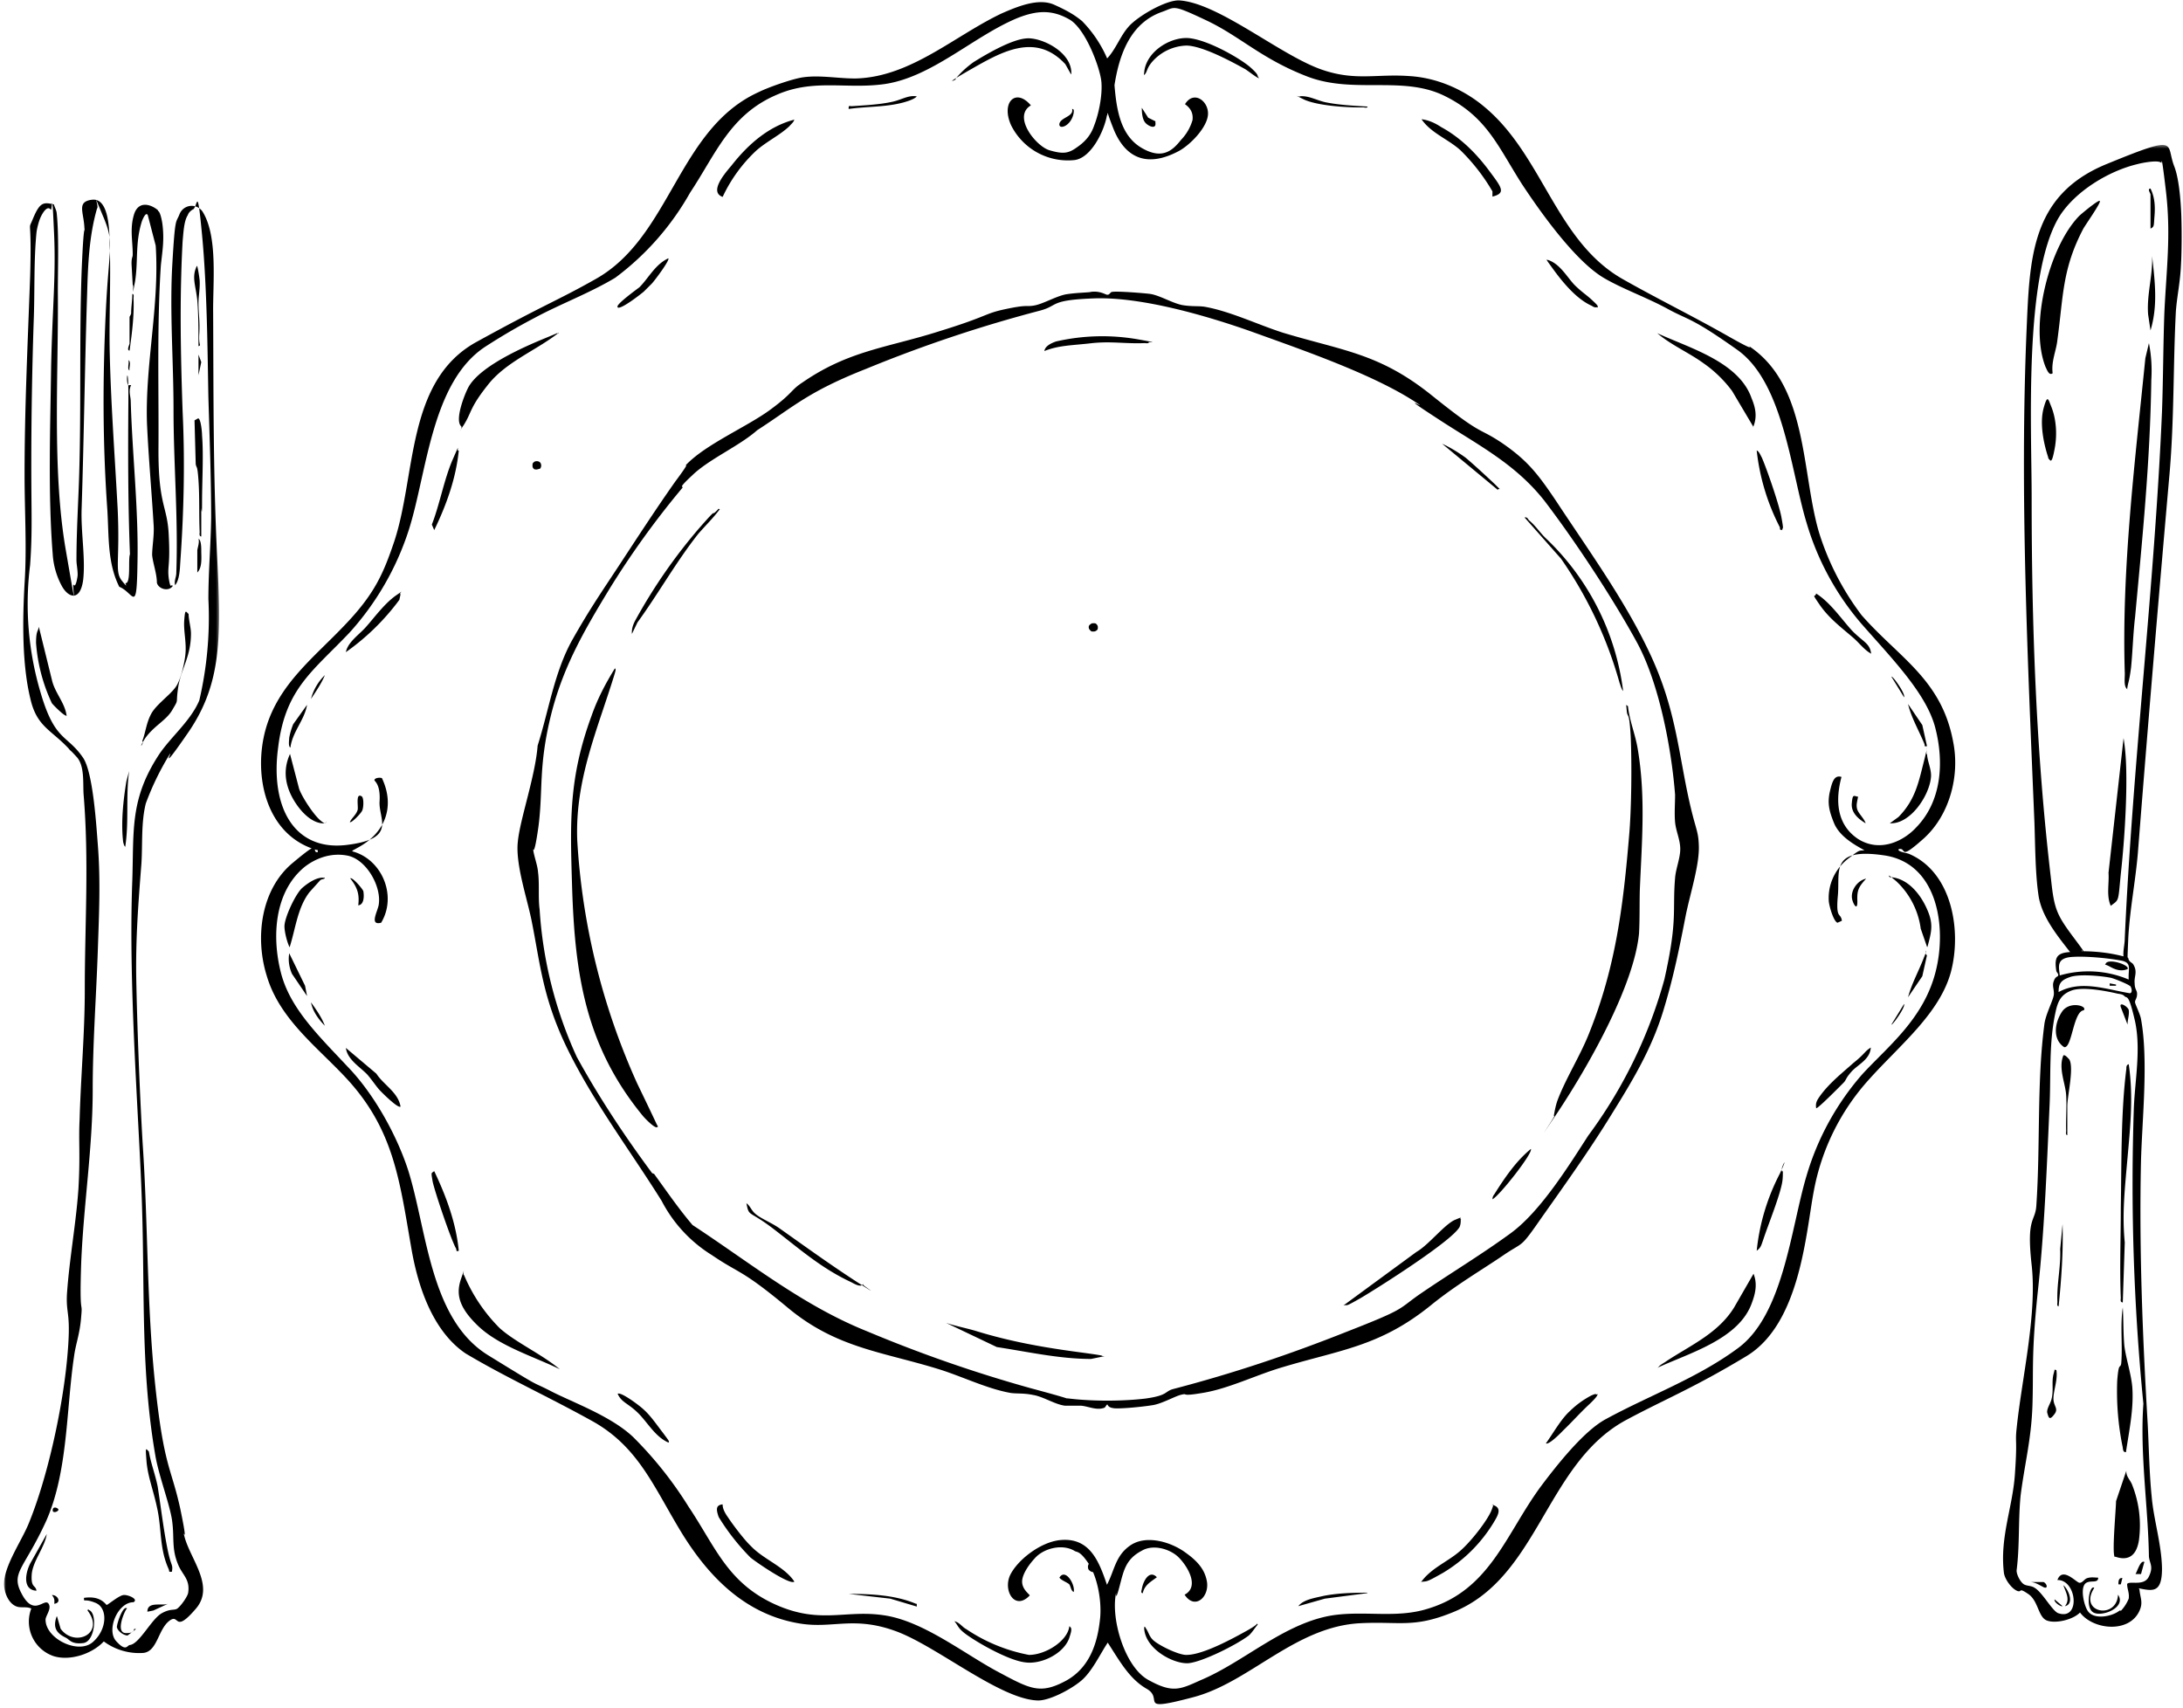 <svg xmlns="http://www.w3.org/2000/svg" fill="none" viewBox="0 0 551 431">
  <path fill="#000" d="M279.4 14.8c2.2-2.3 3.3-5.6 5.4-8C287 4.2 294.2 0 297.6.1c10 .6 25.6 13.9 36.1 17.5 8.4 2.9 13.8 1 22 1.6 8.3.5 15 4.4 19 7.8 14.7 12.2 18 33.8 34.8 43.4 8.8 5 17.8 9.4 26.6 14.4s4 1.6 6 3c14.2 10.1 12.6 31.4 17 46.5a68 68 0 0 0 10.8 21c9.5 10.8 20.2 16.2 23.1 32 1.7 8.5-.9 18.4-7.4 24.3-6.6 5.9-4.2 2.3-6.3 2.7-.7.6 2 1 2.5 1.2 10.9 4.6 13.4 19.4 10.6 29.9-2.9 10.5-12.9 18.4-20.6 27a57.5 57.5 0 0 0-14 28.3c-2 10.5-3.4 33.4-17 41.6-13.6 8.2-20.5 10.8-30.7 16.3-20 11.1-21.8 39.6-43.3 48.3-10 4.1-13.5 2.3-23.4 2.8-16.5.8-28 15-42.3 18.7-14.4 3.8-7.2.5-11.6-2.1-4.4-2.5-6.8-6.9-9.9-11.7-2 3-4 7.4-6.8 9.7-2.8 2.3-8.1 5-10.9 4.9-9.6-.3-25.8-14-36.1-17.6-10.4-3.7-15.6-.5-23.8-1.8-13.7-2.2-23-11.6-30-23-7-11.5-10.8-21.5-22.3-28-11.5-6.4-21.8-11-32.2-17.2-8.4-5.7-12.1-17.2-13.7-26.7-3-17.2-4.4-30.2-17-43.4-7.3-7.7-16.4-14.6-19.5-25.3-3-9.7-1.4-21.9 6.7-28.5 8-6.7 4.2-2.4 6.2-2.6 0-.8 0-.5-.4-.6-12.8-3.8-16-19-12.7-30.6 3.2-11.2 12.2-18 19.8-26 7.6-7.9 9.8-13 12.5-20.9 5.7-16.8 3-40.7 20.7-50.6 17.8-9.8 20.4-10.4 30.3-16 19-10.7 20.7-38 41.2-47.2 2.4-1.2 8.7-3.4 11.2-3.7 4.4-.6 9.2.4 13.5.3C230 19.3 241 9 252.8 3.4c3.9-1.7 9.3-4 13.3-2.2 4 1.8 5.5 2.9 7 4.1a31 31 0 0 1 6.5 9.8l-.2-.3Zm0 14.3c-.7 4-4 10.8-8.2 11.3a16 16 0 0 1-16-8.8c-2.6-5.8 1.2-9.5 5-5-4.7 2.8 1.2 10.2 4.6 11.3 3.4 1 4.8.9 7-.7 2.2-1.5 3.6-3.2 4.4-5.6 1-2.5 2.1-7.3 1.8-10.9-.3-3.5-4-13.5-8.1-15.8-4.2-2.4-8-2.4-13.2-.3-11 4.6-21.4 14.8-33.3 16.6-9.7 1.4-17.9-1.4-27.3 2.7-11.8 5-15.4 14.9-21.9 24.7a68.9 68.9 0 0 1-18.9 21.5c-6.5 3.9-13.8 6.6-20.3 10.1a154 154 0 0 0-12.5 7.3c-13.6 8.9-14.7 31.7-19.3 46.2a71 71 0 0 1-15 26c-9.3 9.8-16.2 14.1-18 29-2 15 4 26 17 24.6 13.1-1.5 8.4-6.4 8.6-10.9.3-4.5-1.3-5.2-1.3-5.5.1-.6 1.4-.7 1.9-.5 3.4 7.2.8 13.8-6 17.5-6.7 3.8-1.6 0-1.4 1 7.4 2 11.3 11.2 7.2 18-3.1.8-.8-3-.6-4.6.7-4.5-3-11.2-7.7-12.3-4.7-1-8.7 1-11 2.8-7.7 6.3-8.3 17.7-6 26.7 2.3 9 9.4 15.8 17.1 24 6.4 6.7 12.1 16.9 15 25.8 4.8 15.2 5.5 37.6 20.1 46.7 14.6 9 10.4 6.3 15.7 9 5.3 2.8 15.3 6.3 21 11.7a97 97 0 0 1 14 17.6c6.7 10 9.7 18.9 21.3 24.4 11.7 5.5 18.1 1.5 28 3 9.7 1.4 19.7 9.3 28.3 14 8.6 4.6 11 6.1 17.7 2.5 6.7-3.7 8.1-11 8.6-16 .4-5.2-1.1-11-3.1-13.8-2-2.9-2.7-2.6-3.3-2.9-3-1.9-7.8-.8-10.1 1.8-2.3 2.5-3.1 4.5-3.2 5.6-.2 2.2 1.9 3.5 1.9 3.8-3.7 3.9-6.7-1.1-5-5 1.8-3.9 7.8-8.6 12.9-9 7.3-.6 9.6 5.4 11.6 11.3 1.9-3.6 2.1-7.2 5.7-9.8 4.1-3 10.6-1 14.3 1.8 3.8 2.7 4.8 5 5.2 7 .8 4-3 7.5-5.6 3.5 4-2.1.5-7.6-1.8-9.7-2.3-2-6.3-3-9-1.4-4.2 2.2-4.6 5.2-5.7 9.3-1.1 4.1-.7.9-.8 1.4-1.4 6.6 2.3 18.9 8.3 22 6 3.3 7.9 2.3 13 0 11-4.6 21.2-14.5 33.4-16.4 8.1-1.2 16 .8 23.8-1.6 15.9-4.7 19.8-18.8 28.7-30.9 3.9-5.2 10.8-14 16.4-17 11-6 23-10.3 33.2-17.8C450.2 332 452 310 456 296.7a68 68 0 0 1 14-25.5c6.4-7 15.6-14 18.6-26.1 2.8-11.1.5-27.2-13-29.2-13.6-2-11.2 3.9-11.7 10-.6 6.3.7 4.3 1 6.5l-1.1.5c-1-.3-2.1-4.2-2.2-5.4-.3-4.2 1.6-8.2 4.8-10.7 3.2-2.5 2.7-2 4.2-2.2-3-1.6-6.4-3.7-7.7-6.9-1.3-3.2-1.6-5-1.1-7.6.6-2.6 1.1-4.6 3-4-1.6 6-1.2 12 4.1 15.6 5.4 3.5 11.4.8 14.8-2.9 6.4-6.6 7-16.4 4.8-25-2.2-8.7-10.9-17.5-18.7-26.4A68.7 68.7 0 0 1 456 132c-4-13.1-5.8-35.4-17.5-43.7C426.8 80 426.3 80.9 421 78c-5.3-2.9-11.3-5-16.1-7.8-7.2-4.2-15.9-16.4-20.6-23.5-6-9.3-8.8-17-19.3-22.3-10.6-5.5-23-.6-34.8-5-11.8-4.5-17.1-10.2-25.8-14.3-8.7-4.1-7.7-3.3-11.1-2.1-8 2.8-10.8 10.8-12 18.5.5 5.9 1.4 12.6 6.8 15.8 5.4 3.2 8 .5 10-2a12 12 0 0 0 2.9-5c.2-1.8-.5-3-1.9-4 2.2-3.6 6-.8 5.8 2.6-.2 3.4-4.8 8-7.7 9.4-7.2 3.7-12.8 2.1-16-5.4-3-7.5-1.1-4.7-1.7-4.2v.4Z"/>
  <mask id="a" width="56" height="371" x="0" y="49" maskUnits="userSpaceOnUse" style="mask-type:luminance">
    <path fill="#fff" d="M1 49.9h54.5v369.4H1V50Z"/>
  </mask>
  <g mask="url(#a)">
    <path fill="#000" d="M33 97.4c-.6 1.5 0 2.6 0 4 .4 13.4 2 27.5 1.7 40.7-.2 13.2-.9 7.5-4.6 6-3-6-2.6-12.7-3-19.3-1.2-17-1.2-33-.4-50 .8-17.1 2.3-17.3-.8-24.5-3-7.2-.8-2.1-1.4-1.7-2 6.9-2.3 14.2-2.5 21.3-.6 18.2-.8 36.4-1.4 54.6-.2 5.8 1 12.4.4 17.8-.7 5.5-3.7 4.7-5.4 1.6a19.5 19.5 0 0 1-2.3-8.1c-1.2-15-.6-32-.4-47 .3-15.1 1.3-23.5.7-34.9-.5-11.4-.4-4.5-.8-5-1-1.3-2.4 1.5-2.7 2.3-.3.7-.8 2.5-.9 3.6-.7 7.2-.4 15.2-.7 22.4-.4 12.2-.6 24.1-.6 36.4 0 12.3.3 16.6-.3 25a78.6 78.6 0 0 0 2.7 32.4c3.6 12.2 6.6 10.3 10.7 16.3 2.5 3.8 3.3 16.9 3.7 22 .7 9 .3 17.3 0 26.3-.4 11.9-1.3 23.6-1.3 35.5 0 14.5-2.3 29-2.9 43.5-.5 14.5.4 9.3 0 13.6-.3 4.4-1.4 7-1.8 10.1-2 13.3-1.5 29-7 41.5-5.7 12.5-9.2 13.1-6.1 18.7 3 5.5 5.5.9 6.6 2.2 1 1.3-.8 3.2-.7 4.2.1 4.8 8.4 8.8 12 5.5 3.6-3.2 3.7-8.5.7-9.8-3.1-1.3-3 0-3-1.3 2.3-.3 4.2 0 5.7 1.8.3 0 3-2.3 4.2-2.5 1-.2 4 1 2.6 1.8-4 0-6.9 7-4.4 9.8 2.6 2.9 2.8 1 3.5 1 2.4-.3 5.4-6.5 8-8 2.5-1.4 3.3-.5 4.2-1.4 1-.9 2.4-3 2.5-3.8.5-3.4-1.4-4.4-2.5-7-1.7-4-1-6.7-1.5-10.7-.4-4-3.4-11.6-4.3-17-3.6-20.8-2.7-40.5-3.3-61-.5-20.5-3.6-56-2.5-84.2.4-12.7-.6-20.4 6.7-31.6 3-4.5 8-8.5 10.2-13.7a92.2 92.2 0 0 0 2.3-25.6c0-6.9.6-13.6.7-20.5 0-10-.4-20.4-.7-30.4-.2-10.1-.3-27.4-1.6-41-1.3-13.7-1.1-6.6-2.4-6.4-.6.4-1 .8-1.2 1.4-1 1.5-1.1 4.6-1.3 6.5-.8 14.4-.5 29 0 43.2.6 12.6.3 25.4-.6 38-.1 1.7-.2 4.4-1.3 5.7-.3-1.1.3-2 .3-3.1.5-13.9-.7-27.5-.7-41.2 0-12.2-1-24.8-.3-36.8.7-12.1.9-10.2 1.8-12.5a3.3 3.3 0 0 1 6-.4C55 60 53.7 71.6 53.8 79c.1 20.4 0 40.8 1 61.3s1.2 32-7.1 44.3c-8.4 12.2-3.5 3.8-5 6a69.3 69.3 0 0 0-5.9 12.2c-1.2 4.8-.8 10.2-1.1 15.1-.8 10.3-1.5 19.2-1.3 29.6.2 10.4.8 27.2 1.6 41 1.4 20.5 1 40.7 3.2 61.3 2.2 20.6 4 20.5 6.3 31 2.2 10.6.4 4.6 1 6.8 1.4 5.9 8 12.8 2.8 18.6-5.1 5.9-4.1 1.5-6.1 2.6-3.3 1.9-3.3 8-7 8.4a15 15 0 0 1-10-2.9c-3 3.2-8.6 5-12.7 3.7A9.2 9.2 0 0 1 7.9 406c-1.1-.5-2.2-.2-3.3-.4-2.3-.5-3.5-3.4-3.6-5.7 0-4.7 4.5-11 6.3-15.5 4.7-11.5 8.4-28.6 9.6-41 1.2-12.4-.3-11.2 0-16.8.6-8.8 2.3-17.8 2.9-26.6.5-8.7 0-11.8.3-17.6.3-10.8 1.3-21.6 1.3-32.5 0-16.8 1.1-32.4-.3-49.4-.2-2.9.3-7.3-1.8-9.5-2-2.2-1.3-1.2-2-2.1-4.4-4.7-8-5.5-9.6-12.4-2.2-8.9-2-20.2-1.5-29.2.6-9 0-18.2 0-27.5 0-16.7.8-33.2 1.4-49.8.5-16.6-.8-11 .8-15 1.7-4 2.6-4 5.2-3.4.2.7.6 1.4.7 2.1.6 5.4.3 14.1.3 19.9.2 20.6-1.5 45 2 65.2 3.5 20.3 1.4 7.9 2 8.8.5.9 1-2 1-2.5 0-1.5-.3-2.6-.3-3.8 0-7.5.5-14.9.7-22 .5-17 0-33.9.6-50.8.7-17 1-7.1.7-11.1-.2-4-2-6.5 2-7 4.3-.4 4.3 8 4.4 11.5.3 9-.2 18.2 0 27.3.3 13 1.3 26.2 2 39.3.6 13-.8 15.6 1 18 2 2.5.7.5 1 .7 1.4 0 .6-6 1.1-7.3-.5-12.7-.5-25.6-.4-38.3.1-12.7-1-3.6.3-4.4h.4Z"/>
  </g>
  <mask id="b" width="47" height="376" x="504" y="36" maskUnits="userSpaceOnUse" style="mask-type:luminance">
    <path fill="#fff" d="M504.5 36.5H551v374.8h-46.5V36.5Z"/>
  </mask>
  <g mask="url(#b)">
    <path fill="#000" d="M540 401.1c.2 2.3 1 3.3 0 5.5-2.6 5.7-11.7 4.8-15 .4-1.7 1.8-6.2 2.9-8.4 2-2.2-.9-2.1-5-4.7-6.7-2.5-1.7-1.5-.4-2.6-.7-1.5-.5-3.3-3-3.5-4.6-1.1-9.1 2.3-16.7 2.8-25.3.6-8.7 0-7.4.4-11.1 1.3-12.7 5.2-28.8 3.8-41.3-1.4-12.5 1-10.7 1.2-15.3 1-15 .1-30.8 2-45.4.3-2.6 2.3-6.2 2.4-7.6.1-1.3-.5-2.2 0-3.4.4-1.2 1-1 1.1-1.4.1-.5-.5-.8-.5-1.3-.5-3.3.2-4.4 3.5-4.6-3.2-4.1-7.3-9.1-8-14.5-.8-5.5-.8-12.7-1-18.2-1.7-41-3.7-82.8-2-123.9.8-18.3 1-34.3 20-42.2 19-7.8 15-5.3 17.3.5 2.2 5.7 2 19.7 1.7 24.6-.2 4.8-1 8-1.3 12-.7 13.6-.4 27.2-1.6 41-2.8 31.8-5.5 63.9-8 95.8-.6 7-2 14.1-2.4 21.1-.3 7-.2 4.6 0 5.4.2 1 1 1 1.3 1.6 1.1 1.9.1 3 .3 4.7 0 1.6.7 1.8.6 2.8 0 1-.6 1.5-.5 2 0 .4 1.3 3 1.5 4.2 1.9 10.4.3 25 0 35.8-.5 22.2.4 44.4 1.7 66.6.3 5.9.4 12.3 1 18.2.5 5.8 2.5 12 2.6 18.1 0 6.2-2.3 5.7-5.8 5v.2Zm-4-159.5c-.2-1.6.3-3.2.3-4.7 2-44.4 7.5-88.7 9.4-133 .3-8.3.3-16.7.6-25 .5-10.8 1.7-19.5.4-30.6-1.3-11-1-6.7-1.2-7.2-.7-.8-4.8 0-5.9.3-7.3 1.7-15.9 6.9-19.9 13.4-8.9 14.9-6.9 53-6.9 70.7 0 32.3 1.1 64.4 4.9 96.5.8 7.5 1.4 8.9 5.9 14.9s1.2 2 1.9 3.2c3.5 0 7.1.4 10.5 1.3v.2Zm1.3 5.6c-.2-2.7 1-4.3-2.2-4.8-3.2-.6-9.5-1.2-12.8-.8-3.3.5-2.6 2.6-2.4 4.6a26 26 0 0 1 17.3 1h.1Zm.2 1.6c-.4-.4-3.8-1.8-4.7-2-2.5-.5-8-1-10.3-.2-2.3.8-2.9 1.6-2.9 3.8 5.7-3.1 11.9-.7 18 .3.7-.1.5-1.4 0-1.9Zm-2.2 157.8a10 10 0 0 0 2-3.1c.2-1.5-.4-2.4-.4-3.7.6-.9 4.3.7 5.5-1.9 1.2-2.5.2-3.2 0-5-.2-12.8-2.3-25.7-1.4-38.6a565.7 565.7 0 0 1-2.4-74.8c.3-7 1.8-14.7.3-21.7-1.6-7-2-5.8-2.6-6.3-.5-.6-1.3-.6-1.8-.7-3-.7-8.8-1.8-11.6-.8-2.7 1-3.5 2.7-4.1 5.6-1.7 7.8-1.1 16-1.5 23.9-.7 15.7-1.3 31.6-3 47-1.6 15.6-1 19-1.3 28.3-.3 8.6-2 14.8-3 22.8-.6 6.2-.2 12.6-1 18.8 0 1 .8 2.6 1.6 3.3.8.7 2 .4 3 1.1 2 1.2 4.5 6 6 6.4 5.6 1.8 4.6-8.5-.3-8.4 1.3-3.5 4.8.7 5.6.7.8 0 1.2-1 2-1.2 1-.3 1.9-.1 2.7-.1 0 1.5-1.8.6-3 1.3-1.7 1-.6 5.6.3 7 1.5 2.5 6.3 1.5 8.1 0h.3Z"/>
  </g>
  <path fill="#000" d="M40 53.3c.5.4.9 2.5 1 3.3.5 4 0 6.6-.4 10.4-1 15.2-.5 30.8-.6 45.9-.1 15 2.3 14.6 2.6 22.4.4 7.7-.4 7.6 0 10.7.5 3.1.6 1.2 1 1.9-1 1.5-3.6.8-4-.8 0-2.3-1-4.9-1.2-7 0-2 .5-4.7.4-7.2-.5-8.6-1.3-17.2-1.7-26-.5-15 3.2-29.8 2.2-44.9l-2-7.7c-.5-1-1.4 1.3-1.5 1.6-1.7 5.4-.9 9.9-1.7 15.1-1 5.2-.2 1-.6.9l-.3-5.3c0-1.8.3-1.5.3-2.4 0-3.5-.8-6.6.4-10.3 1.3-3.6 4.7-2 6-.8v.2ZM47.6 154.9c0 1.5.6 3.5.6 5 0 5.8-2.4 8.7-3.2 13.4-.7 4.6.2 3-1.4 5.7-1.5 2.8-4.7 4.1-7 7.4-2.1 3.4 0 1-.7.7.9-2.4 1-4.6 2.3-7 1.3-2.3 4.5-4.5 6-6.5 1.6-2 2.5-7.2 2.6-8.5.3-3-.5-5.8-.3-8.5.2-2.6.3-2.5 1-1.7ZM16.9 180.6c-.4.5-3.5-2.7-3.8-3.1a43 43 0 0 1-4-15.2c0-3.2.5-2.8.7-4.1l3.3 13.4c.7 3.2 3.3 5.8 3.7 9h.1ZM37.6 366.5c.5 2.9 1.6 5.7 2.2 8.7.8 5.1 1.4 10.3 2.4 15.4s1.5 4 1.2 6.1c-.9.1-.6 0-.8-.6-2.3-5-1.8-9.7-2.8-14.8-1-5-2.4-8.2-2.8-12.2-.3-4-.3-3.6.6-2.7ZM50.8 135.4c-.6 0-.4-.8-.4-1.1-.2-4.4 0-8.7-.3-13-.3-4.3-.5-2.9-.7-4.2l-.3-11 .9-.5c.7 0 1 3.5 1 4.3.4 5 0 11.6 0 16.6 0 5-.2 1.2-.2 1.9v7ZM31.7 213.7c-.4 0-.5-.9-.6-1.1-.6-4.9 0-10.5.8-15.4l.7-2.6c-.9 6.4 0 12.8-1 19.2l.1-.1ZM14.4 408l.9 3.1c3.5 4.8 11.3 1.3 6.8-4.6 0-.3.3-.3.4-.1 2.1.8 1.5 7.8-1.4 8.3-3 .4-3.5-.8-4.4-1.3-2.5-1.2-3.4-2.6-2.4-5.4ZM50.1 87.3c0-3.9 0-7.8-.3-11.5-.4-3.8-1.5-5.9-.1-8.7.2 0 .7 3.4.7 3.8.1 1.9-.3 3.9-.3 5.5 0 3 .4 4.6.2 7.9-.2 3.3.7 2.7-.3 3.1l.1-.1ZM9.2 401.5c-3.6-.2-2.8-4.6-1.5-7l4.1-7.3c-.5 3.4-3.6 6.9-3.8 10.3-.2 3.4 1 2.5 1.2 4Z"/>
  <path fill="#000" d="M32.7 80c0-.1.4-.6.4-1 0-1.6.3-3.1.3-4.8.5 0 .3.8.3 1.1.2 4.3-.4 8.9-1 13.2-.8-.1 0-1.5 0-1.8V80ZM32 406c-.8 1.1-2.9 6.3-.1 6.2 2.7 0 1.4-1.4 2.4-1l-2.1 1.6c-1 0-2.5-1.1-2.7-2.1 0-1 1.6-5.7 2.6-4.7ZM49.8 144.5V139c0-.6.6-2 .3-3 .7.3.7 2.3.7 3 0 1.7.3 4.2-1 5.5v-.1ZM42.4 404.8l-3.7 1.7-1.5.3c0-2.7 3.6-1.4 5.2-2ZM50.1 89.5l.7 1.9-.7 3.3v-5.2ZM13.7 404.8c.1-1 0-1.5-.6-2.2 1.4-.1 2.6 1.9.6 2.2ZM14.6 380.8c.7.5-1.3 1.4-1.3.4 0-1 1-.7 1.3-.4ZM32.7 93.5c-.7-.3 0-2-.3-2.6.8.4.1 2 .3 2.6ZM275.1 73.7c2.6-.4 3.9.7 4.4.7.6 0 .7-.6 1.1-.7 1-.3 8.4.3 9.8.5 2.4.4 5.5 2.3 8 2.8 2.4.4 3.9.2 5.5.4 6.5 1.1 13.7 4.6 20 6.6 15.3 4.6 24.3 5.2 37.5 15.8 13.2 10.6 11.4 7.8 17.7 12 6.4 4.4 9 7.7 13.7 14.7 7.9 12 16.8 24.3 23 37.1 6.3 12.9 7.4 22.6 9.7 34.4 2.3 11.7 3.2 11 3.3 15.7.1 4.8-2.2 11.9-3.3 17.3-1.6 8.2-3 15.2-5.4 23.2-3 10.3-8 18.5-13.6 27.5-5.3 8.6-11.5 17.3-17.3 25.5-5.7 8.2-4.4 6-9.7 9.6-5.4 3.7-12 7.5-18.4 12.7-13 10.5-23 11.2-38.1 15.8-6.2 1.9-12.8 5.1-19 6.2-6.3 1.1-4 .1-5.7.5-1.6.3-5.1 2.4-7.6 2.7-2.4.4-8.6 1-9.8.7-1.3-.2-1.3-.9-1.4-.9-.2 0-.5.7-.7.8-2 .8-4.2-.4-6-.5h-4c-2.5-.3-5.5-2.3-8-2.7-2.4-.5-4-.3-5.6-.5-5.9-1-12.4-4.2-18.2-6-14.2-4.4-25.8-5.3-38-15.4-12-10-12.1-8.5-19.3-13.4a35.1 35.1 0 0 1-12.7-13.7c-7.8-12.5-16.9-24.5-23.5-37.8-6.6-13.3-7.1-22-9.4-33.3-1.2-5.7-4-14-3.4-19.5.5-5.6 4.4-16.5 5-24.3 2.8-8.8 4.2-18.5 8.7-26.6 4.5-8 8-13 12-19.1 4-6.1 9.2-14.1 14-20.9 5-6.7 1.6-3 2.8-4.3 5-5.2 15.2-9.5 21.1-13.8 6-4.4 5.2-5 8.3-7 11.6-8 21.2-8.7 34.2-12.8 13-4 11.4-4.5 17.1-5.7 5.7-1.2 5-.5 7.2-.9s5.4-2.3 7.9-2.8c2.5-.4 4.5-.4 6.5-.6h-.4Zm-110 222.6c3.2 4.4 6.2 8.8 9.7 12.9 14.5 9.5 27.8 20.3 44 26.8a347 347 0 0 0 41.4 14.4c13.8 3.7 7.2 2.3 9.7 2.6 5.8.7 13.4.7 19.2 0 5.8-.8 4.8-1.8 7-2.4 15.3-4 29.3-8.7 43.9-14.5 14.6-5.7 12.8-5.5 18-9.2 7.7-5.3 15.9-10.2 23.4-15.7 7.6-5.6 14.9-17.5 19.5-24.6a119.6 119.6 0 0 0 19.2-39.4c3.4-15.1 2-17.2 2.7-25.6.2-2.5 1.4-5.2 1.3-7.6-.1-2.3-1.1-4.3-1.3-6.5-.2-2.2 0-4.7 0-6.9-.9-11.6-4-28.1-9.6-38.4-5.6-10.3-15-24.8-23.3-35.7-7.6-9.7-17.3-14.4-27.3-21-10-6.5-3-2.4-4.4-3.4-10.8-7.4-29.6-13.8-42.3-18.4-11.3-4-27.5-8.7-39.3-8.4-12 .4-9.2 1.8-14.1 3.1a345.7 345.7 0 0 0-43.9 14.7c-14.7 5.8-18.2 9.5-27.5 15.5-4.5 4-12.2 7.3-16.4 11.4-4.3 4-1.7 2.3-2.6 3.3a218.4 218.4 0 0 0-18.3 25.4c-6.5 10.7-11.9 20-14.9 32.5-3 12.6-1.8 18.3-3 27.5-1.3 9.2-1.4 4.3-1.3 5.9.2 1.5 1.1 3.9 1.2 5.5.4 3 0 6.4.4 9.4a105 105 0 0 0 9.4 37.3c5.6 10.2 12.1 20 19 29.3l.5.2ZM442.6 107.8l-5.4-9.1a31.2 31.2 0 0 0-7.2-7c-3.7-2.7-8.2-4.6-11.7-7.6 8 3.7 20.6 7.2 23.8 16.4 1 2.4 1.5 4.7.4 7.3ZM418.4 345.3c.5-.8 1.5-1.2 2.3-1.8 6.1-4 13-7 17-13.5l4.9-8.5c1 2.5.5 4.9-.4 7.3-3.2 9.2-15.8 12.7-23.8 16.4v.1ZM141 84c-5.7 4.5-13.3 7.3-17.9 13.2-4.6 5.8-4 6.8-6 10-2 3-.2.8-.7.4-1.7-1.6.9-8.2 1.9-10 3-5.2 13.6-9.9 19.2-12.2 5.6-2.3 2.3-1.1 3.4-1.2l.1-.1ZM117.2 322a42 42 0 0 0 8.9 13.2c4 3.6 10.5 6.5 15.2 10.4-6.5-3.2-15.3-5.8-20.7-11-5.4-5.2-5.4-8.6-4.1-12.2 1.3-3.7 0-.6.7-.5ZM358.7 399.3c2.5-3.5 6.7-5.1 9.8-7.8 3-2.6 7.1-8 8-10.4.9-2.4.1-.9.1-1.3 2.8.7 1.4 2.8.4 4.5a37.3 37.3 0 0 1-12.8 12.7c-4.6 2.6-3.8 2-5.7 2.3h.2ZM200.4 30.1c.3.4-.9 1.4-1.1 1.7-2.4 2.3-5.8 3.9-8.4 6.2a38 38 0 0 0-8.5 11.7c-3.6-1.3.8-6.2 2.3-8 4-5.1 9.2-9.8 15.8-11.5h-.1ZM182.4 379.8c0 1.2.8 2.4 1.5 3.4 1.2 1.8 4 5.5 5.6 7 3.2 3.4 8.5 5.2 11 9-1.1 1-9.8-5-11.1-6.1a56.4 56.4 0 0 1-8-10.2c-.7-2-.7-3 1-3.2ZM376.7 49.6v-1.3a49 49 0 0 0-8.1-10.4c-3.1-2.8-7.4-4.3-9.8-7.8 1.8.2 3.5 1 5 2 4.8 2.6 8.8 6.6 12 10.9 3.2 4.3 4.4 5.7 1 6.6ZM270.3 18.7l-1.4-2.5c-7.6-8.2-16.3-3-24.2 1.5-8 4.6-2.3 1.9-3.6 2.3 1.3-1.6 2.8-3 4.6-4.3 3.2-2 9.5-5.7 13.3-6 3.7-.4 11.7 3.4 11.4 9h-.1ZM270 410.6c.9.3 0 2.3-.1 2.8-1.4 4-7 6.7-11 6.2-4-.4-11.1-4.4-14.2-6.5-3-2-2.7-2.6-3.8-3.9 1.3.3 2 1.5 3 2a42.4 42.4 0 0 0 15.8 6.5c4.3 0 9.8-3.6 10.2-7.2h.2ZM317.8 19.7c-.3.2-3-2-3.6-2.3-3.6-2-10.7-5.8-14.7-5.9a12 12 0 0 0-8.6 4c-1.4 1.6-1.3 2.4-1.8 3.1-.6.7-.3 0-.3-.3.4-5.1 6.3-8.9 11-8.7 4.8.3 13 5 15.7 7.3 2.7 2.4 1.5 2 2.3 2.8ZM317.5 410c-.8.9-1.4 2-2.3 2.8-3 2.3-11.7 6.7-15.3 7-3.7.2-10.7-3.5-11.1-8.7 0-1 .3-.3.5 0 .6.9.8 1.9 1.6 2.7 1.3 1.4 6.7 4 8.6 3.9 4.1 0 11.6-4.1 15.2-6.1 3.6-2 2.3-2 2.7-1.7v.1ZM486.4 239l-1.6-4.6a20 20 0 0 0-6.2-12c-3.3-2.8-1.2-.4-1.4-1 4.4.3 7.6 4.4 9.2 8.1 1.7 3.8 1.1 5.7.1 9.5ZM477 207.8l2.2-1.6c4.4-4.5 5.1-9 6.6-14.8 1.4-5.7 0-1 .6-1 .1 1.8 1.1 3.7 1 5.6-.3 4.6-5.1 12-10.3 11.8ZM82.3 207.5c0 .5-.8.3-1 .3-3.6-.3-6.8-4.7-8.1-7.7-1.3-3-1.6-6.3 0-9.8l2.3 8.8c.7 2 3.6 6.5 5.4 8 1.7 1.4 1 .4 1.6.5l-.2-.1ZM82 221.5c0 .5-.8.3-1.2.7l-2.7 3c-3 3.9-3.5 9.2-5 13.9-.7-1.4-1.3-4-1.3-5.3 0-2.2 2.8-8.2 4.5-9.7 1.6-1.4 4-2.9 5.6-2.5v-.1ZM101.1 279.3c-.6.6-5-3.8-5.5-4.4-1-1.2-2-2.7-3-3.8-2-2-4.9-3.7-5.3-6.6L95 271c1.8 2.8 5.5 4.7 6.1 8.3ZM472.3 165c-1.8-1-3-2.7-4.5-4-3-2.6-6-4.8-8.4-8.2-2.4-3.5-1.2-1.8-1-3 3.6 2.3 6.2 6.2 9 9.3 2.9 3 4.6 3.2 4.9 6v-.1ZM101.1 150l-.3 1.4a59 59 0 0 1-13.5 13.2c.5-2.6 3.5-4.5 5.2-6.5 1.8-2 4.4-5.6 7.3-7.7 2.9-2 .7-.6 1.3-.4ZM458.4 279.6c-.2-1.3.3-2 1-3 2.3-3.2 5.6-5.8 8.4-8.3 3-2.4 2.8-2.9 4.4-3.9-.2 3-3.1 4.2-4.8 6-1.6 1.8-1.3 2-2 2.8-.8.8-6.8 6.9-7 6.5ZM115.8 315.7c-.8.3-.5-.2-.7-.6-1.2-2-5.4-14.4-5.9-16.9-.4-2.4-.4-2 .4-2.6 3 6.3 5.5 13 6.2 20.1ZM115.8 113.7c-.7 7-3.1 13.7-6.2 20.1l-.6-1.4c2-5.1 3.1-11.5 5.3-16.5 2.2-5 .7-1.8 1.5-2.2ZM450 295.6c0 1 0 2-.2 3-.6 3.2-3 9.3-4.2 12.7-1.2 3.4-1 3.4-2.2 4.4a54 54 0 0 1 5.8-19.4c2.8-6-.3-.8.7-.6v-.1ZM450 133.7c-1 .2-.6-.2-.8-.7a55.3 55.3 0 0 1-5.8-19.3c.6.2 1 1.3 1.3 1.8 1.3 3 4.5 12.2 5 15.4.6 3.3.2 2 .1 3l.1-.2ZM403.2 351.8c.3.4-1.4 2-1.8 2.4-2.7 2.5-4.2 4.3-6.8 6.8-2.5 2.6-4 3.6-4.4 3.3 1.8-2.5 3.8-6.1 6-8.1a23 23 0 0 1 5.5-4c1-.4.9-.4 1.4-.2l.1-.2ZM168.7 364.1c-3.4-1.5-5.3-5.2-7.8-7.6-2.5-2.4-4-2.5-5-4.7.8-.6 5.7 3.1 6.6 4 1.7 1.5 3.4 4 4.8 5.8 1.4 1.9 1.8 2.3 1.4 2.5ZM155.9 77.5c-.7-.5 5-4.6 5.5-5 2.3-2.3 4-5.8 7.3-7.3.4.5-3.6 5.8-4.2 6.4l-2 2c-.7.6-5.8 4.6-6.6 4ZM403.2 77.5c-.5.2-1 0-1.4-.3-3.9-1.7-7.4-6-9.8-9.3-2.4-3.3-1.5-2.1-1.3-2.3 3 1 4.6 4 6.6 6.2 2 2 3 2.5 4.5 3.9 1.4 1.3 1.7 1.6 1.4 2v-.2ZM231.4 404.8v.7l-6.7-2-10.5-1.2c5.7 0 11.8.3 17 2.5h.2ZM345.2 402.1l-10.8 1.4-6.7 1.9c1.3-1.7 4.3-2.1 6.4-2.6 3.6-.7 7.3-.8 11-.8v.1ZM231.4 24.3c-.3.5-1.6 1-2.2 1.2-4.7 1.6-10 1.3-15 2 0-1 .1-.7.8-.7 3-.2 6.8-.4 9.7-1 2.8-.5 4.3-1.8 6.6-1.5ZM345.2 26.8c0 .6-.8.3-1.1.3-3.9.1-11.6-.4-15-2-3.4-1.7-.9-.4-1-.8 2.2-.2 4.2 1 6.4 1.5 3.4.7 7.3.9 10.7 1.1v-.1Z"/>
  <path fill="#000" d="M486.4 188.3c-.8.3-.5-.2-.7-.6-1.4-3.4-3.3-6.6-4.1-10l3.6 5.3 1.2 5.4ZM486.4 241l-1.2 5.4-3.6 5.3c.9-3.4 2.7-6.6 4-10 1.4-3.3-.2-.9.8-.6v-.2ZM77.5 251.4l-3.8-5.6c-.7-1.6-1-3.3-.7-5.2l4 8.2.5 2.6ZM73.3 188.7c-.6-.3-.3-2-.3-2.5a18 18 0 0 1 1-3.4l3.5-4.9c-.6 3.8-3.7 6.8-4.2 10.8ZM469 201c-.2 1.2-.5 2-.3 3 .2 1.2 1.8 2.5 2.2 3.8-1.7-1-3.7-2.6-3.5-5 .2-2.3.4-2 1.5-1.7ZM471 221.8c-1.8 2-2.3 2.8-2.2 5.5.1 2.8-1 1-1.3-.3-.5-2.2 1.3-4.7 3.4-5.2ZM90.4 228.7c.4-3-.2-4.7-2-7 .5-.4 3 2.5 3.3 3.2.2 1 .3 3.5-1.3 3.6v.2ZM91.3 201c.6.4.5 3.2 0 3.8-.4.7-2.6 3-3 2.7.5-1.1 1.7-1.9 2-3.2.1-1.3-.5-4.2 1-3.3ZM288.4 402.1c-.5 0-.3-.6-.2-1 .3-2 1.9-5 3.8-3-1.6 1.2-3.2 2-3.6 4.2v-.2ZM271 401.8c-.7-.3-.7-1.3-1.1-1.9-.5-.5-2-1-2.5-1.7 1.5-2.5 4.1 1.8 3.6 3.7ZM291.6 30.8c.4 1.9-1.5 1.2-2.4.3-.9-.9-1-2.7-1-3.9l1.6 2.5 2 1h-.2ZM270.6 27.5c.6 0 .4.7.4 1-.6 3.4-3.9 4.4-3.6 2.7.4-1.6 3.7-1.8 3.2-3.7ZM82 258.9c-1.6-1.6-3.1-3.7-3.5-5.9 1.3 1.8 2.7 3.8 3.5 5.9ZM78.5 176.4a13 13 0 0 1 3.5-6c-.8 2-2.3 4.2-3.5 6ZM477.4 258.6l3.2-5.2c.4.8-3 5.5-3.2 5.2ZM480.6 176l-3.2-5.2c.3-.3 3.6 4.3 3.2 5.2ZM537 174c-1.1-.7-.6-3-.7-4.4-.8-26 2.6-53.3 5.2-79.2l.9-3.8c.6 3.1.8 6.1.6 9.3-.3 20.6-2.2 39.4-4.1 59.9-.5 4.2-.6 8.5-1 12.6-.5 4-.8 3.8-1 5.6h.1ZM530 50.8c.3.4-3.8 6.2-4.2 7-5.3 10.1-5 17-6.5 28-.3 2.8-1.6 5.4-1.2 8.4-.9.7-1.4-.8-1.8-1.6-4.1-10.3.8-30.2 8.5-38.1.4-.4 4.8-4.1 5.2-3.8v.1ZM532.8 228.7c-1.2-2.6-.4-5.6-.6-8.4l3.8-34c.6 3.7.7 7.2.7 10.9 0 7.2-.6 16.2-1.4 23.4-.7 7.2-.4 6.4-2.5 8ZM517 115.5c-1.2-3.6-2.2-8.6-1.2-12.4 1-3.7 1.2-2.3 1.9-.6 1.4 3.4 1.6 7.6.8 11.3-.7 3.6-1 2.3-1.5 1.9v-.2ZM542.8 83.4l-.6-4c-.4-5 1.2-9.8 1-14.8.7 6.4 1.5 12.5-.4 18.8ZM542.8 57.7v-8.6c0-.3-.9-1.5 0-1.5 1.1 2.2 1.2 4.6 1 7-.2 2.4 0 2.6-1 3.1ZM533.8 393c-.8-.6.3-12.2.3-14.1l2.6-7.7c-.1 1.4.8 2.1 1.4 3.4 1.8 4.5 2.4 9.2 1.8 14-.7 4.9-3.5 5.2-6 4.3ZM536.7 366.5c-1 .2-.8-1-1-1.6a69.9 69.9 0 0 1-1.3-16.5c.4-4.8.7-2.8 1-4.2.4-4.4-.3-9.6.4-14.2.2 3.2.1 6.4.4 9.7.4 3.2 1.7 7 2 10.4.4 5.5-.8 11-1.6 16.4ZM535.7 328.7c-.6 0-.4-.8-.4-1.1-.3-7.4 0-15.3 0-22.7.2-11.3 0-24 1.4-35.1 0-.5 0-1 .6-1.2 1.2 8 .4 15.7-.3 23.6-.7 8-1.4 14.2-.7 21.4l-.5 15.2-.1-.1ZM526 255c-2.7.1-3 9.7-5 9.3-3-2-2.4-6.2-.5-9 1.9-2.7 6.3-1.4 5.5-.4ZM521.8 286.5c-.5 0-.3-.8-.3-1.1-.1-3 .2-6.2 0-9.1-.2-2.9-2-6.7-.7-9.9.4-.3 1.2.7 1.5 1 1.2 2.1-.4 8.8-.5 11.6v7.6-.1ZM519 345.6c.5 2.5-.7 5.3-.7 7.4 0 2 1.4 2.5.2 4-1.2 1.6-1.4.8-1.7-.2-.4-1 .7-2.4 1-3.6.6-2.3 0-4.2.5-6.3.6-2.1 0-1 .7-1.1v-.2ZM519.6 329.7c-.5 0-.3-.8-.3-1.1-.2-4.5.9-8.9.7-13.3l.6-6.3c.2 7-.3 13.8-1 20.8v-.1ZM528.6 400.8c-4.1 6.3 5.7 8.1 6 1.7 2.2 3.2-4 5.7-6.2 4.5-2.2-1.2-.9-7.2.2-6.2ZM537 258.6l-1.7-4.4c-.5-1.5 1.7-.2 2 .7.2 1.2-.3 2.4-.3 3.7ZM541.2 394.4l-.8 2.9H539c.4-.5 1.3-3.8 2.3-3ZM521.2 405.4c1.4-1.7.2-3.5-.4-5.3 1.4 1.2 2.8 4.8.4 5.3ZM512.5 399.3h3.3c1 .5 1.2 2-.2 1.2-1.5-.8-2-1.1-3.1-1.2ZM535.7 398.3l-.4 1.6h-.6c0-.7 0-1.7 1-1.6ZM520.6 405.4c-.5.2-2.3-1.1-2-1.7l2 1.7ZM537 244.6c-1.7.7-3.2.1-4.6-.7-1.4-.7-1.1-.2-.9-.7.7-1.4 6.2.4 5.5 1.4ZM534.1 248.5v.3h-1.6v-.6l1.6.3ZM392.2 281.6c.2-1.2.5-2.7.9-3.8 2-5.4 5.8-11.4 8-17 6.7-16.7 8.6-32 10.1-49.9.6-6.7.7-18.1.4-25-.4-6.9-.8-4.4-1-6.5-.2-2.2-.2-1.3.3-1.2.4 3.8 1.9 7.2 2.5 11 2 12 1 23.4.5 35.4-.1 3.5 0 7.3-.2 11-1.3 13.4-13 33.8-20.5 45.1-7.6 11.3-.5.8-.9 1ZM165.9 284.5c-.6.4-3.1-2.2-3.6-2.8-14.5-17.6-17.2-35.7-17.9-57.8-.5-16.5-.9-27.4 4.9-43.2 1.5-4.3 3.5-8.1 5.9-12 .4.2 0 1 0 1.2-4.3 14.1-10.1 26.8-9.5 42.2a173 173 0 0 0 15.1 61.3c8.4 17.4 3.4 7.4 5.3 11h-.2ZM368.7 307.6c0 .8 0 1.4-.3 2.1-2 3.6-20.5 15.3-24.9 17.9-4.4 2.5-3 1.6-4.4 1.9l18.4-13.5c3-1.7 6.8-6.6 9.5-8 2.8-1.2 1.1-.4 1.8-.2l-.1-.2ZM278.8 342.3l-3.4.7c-8 0-15.9-1.8-23.8-3l-12.8-6.1c2.4.8 5 1.3 7.4 2 8.7 2.7 17.2 4.2 26.2 5.4 9 1.2 4.2.8 6.3 1ZM409.7 174.4c-.4-.3-.7-1.5-.9-2A103.8 103.8 0 0 0 394 141l-9.2-10.4c.7-.1.8.3 1.1.7 1.6 1.3 2.7 3 4.1 4.4a64.2 64.2 0 0 1 19.7 38.8ZM217.8 324.1c-.5 1-2.4-.2-3-.5-7.5-3.5-12.9-8.3-19.4-13.3-6.5-5-6.3-3-7-6.6 1 .7 1.2 1.8 2.3 2.7 1.4 1.2 4 2.2 6 3.6 6.5 4.6 13 9.3 19.8 13.7 6.9 4.4.8.4 1.4.6l-.1-.2ZM290 86.3c0 .5-.8.3-1.1.3-4.9.2-8.3-.5-13.2 0-5 .6-8.3.5-12.1 2 .2-1.3 1.8-2 2.9-2.4a52.2 52.2 0 0 1 21-.5c6.3 1.1 1.7.5 2.5.7v-.1ZM181.7 128.5c-1.7 2.3-3.7 4.2-5.5 6.3-5.6 7.1-10 15-15.3 22.3l-1.4 2.9c-.1-1.3.3-2.4.9-3.5a136 136 0 0 1 16-23.1c5-5.7 3-3.1 4.2-4.2 1.2-1.1.5-.8 1-.7ZM376.7 302.8c0-.7.2-1 .5-1.4 2.5-4 5.5-8.4 9.2-11.4.6 1-8 11.9-9.7 12.7ZM378 123.6 364 112c2 .9 4.1 2.2 5.9 3.5 1.7 1.4 5.4 4.8 7.5 6.8 2 2 .8.7.7 1.3v.1Z"/>
  <mask id="c" width="6" height="21" x="132" y="103" maskUnits="userSpaceOnUse" style="mask-type:luminance">
    <path fill="#fff" d="M137.8 103.4h-5.3v20h5.3v-20Z"/>
  </mask>
  <g mask="url(#c)">
    <mask id="d" width="5" height="5" x="133" y="115" maskUnits="userSpaceOnUse" style="mask-type:luminance">
      <path fill="#fff" d="M133.8 115.5h3.8v4h-3.8v-4Z"/>
    </mask>
    <g mask="url(#d)">
      <path fill="#000" d="M134.4 117.5c0-.3 0-.6.3-.8.2-.2.4-.3.8-.3.3 0 .6.1.8.3.2.2.3.5.3.8 0 .3-.1.6-.3.8l-.8.2c-.4 0-.6 0-.8-.2a1 1 0 0 1-.3-.8Z"/>
    </g>
  </g>
  <mask id="e" width="6" height="21" x="273" y="143" maskUnits="userSpaceOnUse" style="mask-type:luminance">
    <path fill="#fff" d="M278.7 143.6h-5.4v20h5.4v-20Z"/>
  </mask>
  <g mask="url(#e)">
    <path fill="#000" d="M274.8 158.3c0-.3.1-.5.4-.7.2-.2.4-.3.8-.3.3 0 .6 0 .8.3.2.2.3.4.3.7 0 .4 0 .6-.3.8-.2.2-.5.3-.8.3-.4 0-.6 0-.8-.3a1 1 0 0 1-.4-.8Z"/>
  </g>
  <path fill="#000" d="M274.6 395.5c0-.4.1-.7.4-1 .2-.2.6-.3 1-.3s.7.1 1 .4c.2.2.3.5.3.9s0 .7-.4 1c-.2.1-.5.3-1 .3-.3 0-.7-.2-.9-.4-.3-.2-.4-.5-.4-1Z"/>
</svg>
